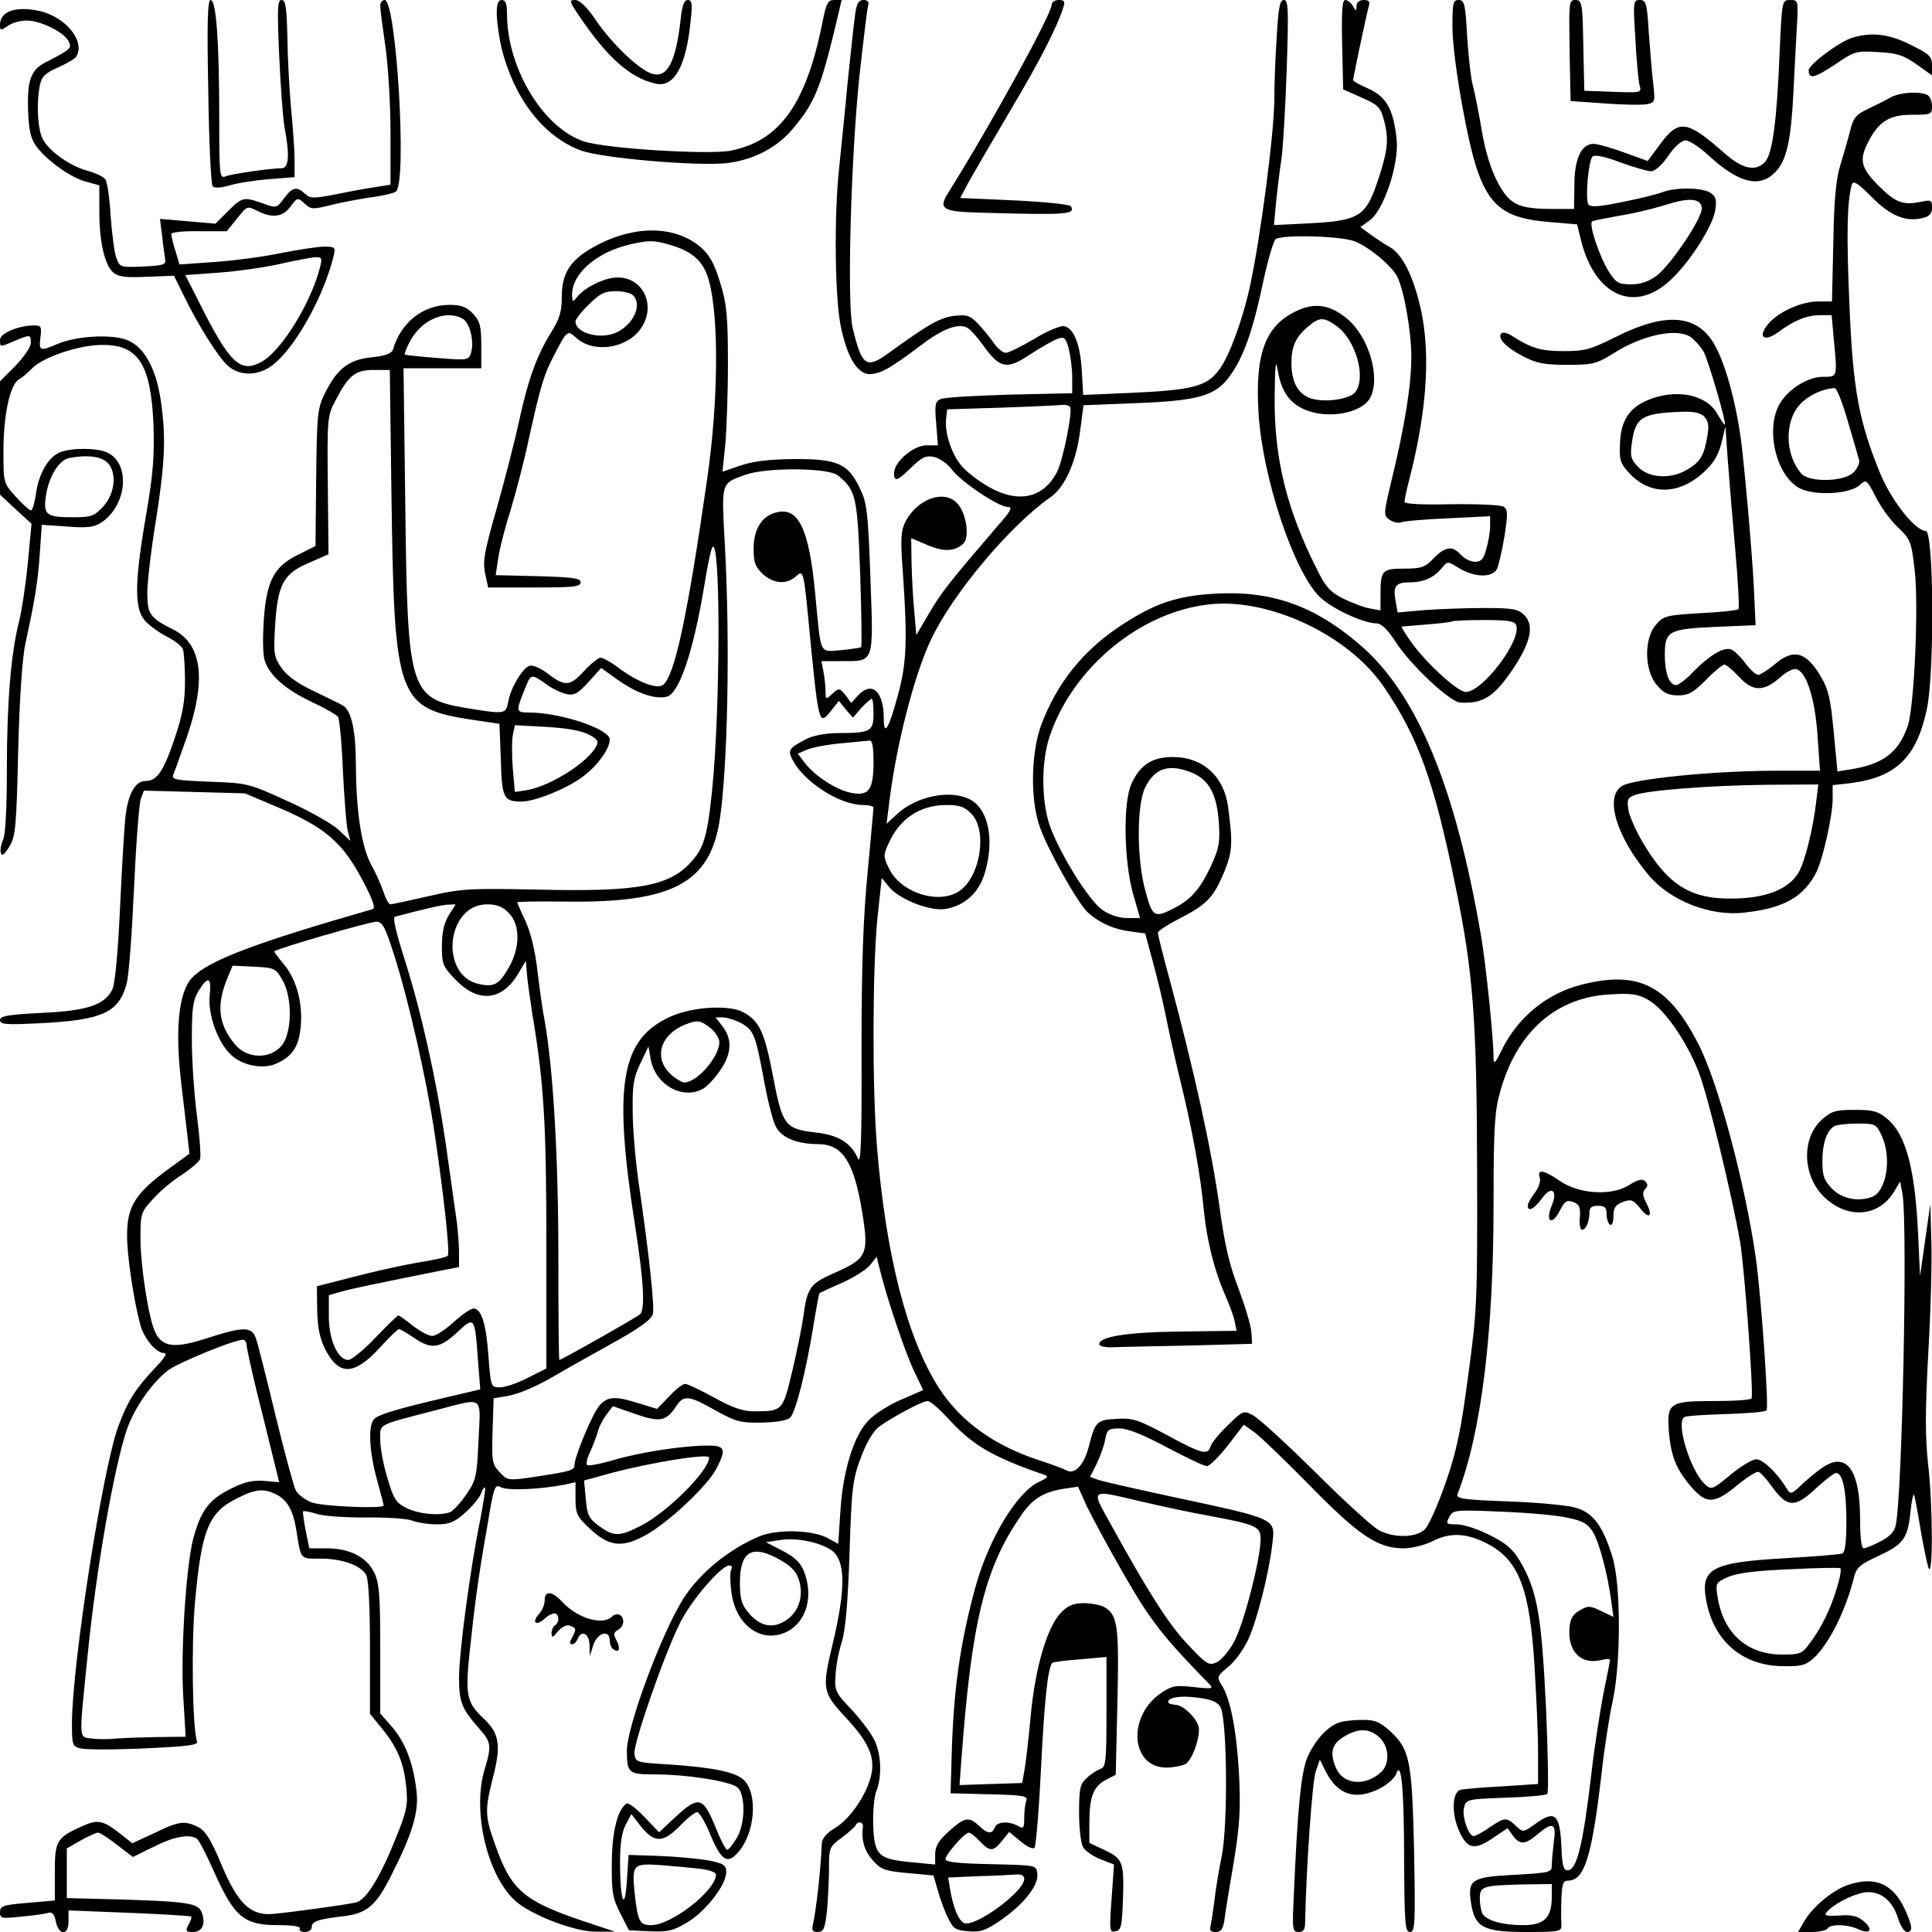<?xml version="1.0" standalone="no"?>
<!DOCTYPE svg PUBLIC "-//W3C//DTD SVG 20010904//EN"
 "http://www.w3.org/TR/2001/REC-SVG-20010904/DTD/svg10.dtd">
<svg version="1.0" xmlns="http://www.w3.org/2000/svg"
 width="564pt" height="564pt" viewBox="0 0 564 564"
 preserveAspectRatio="xMidYMid meet">
<g transform="translate(0,564) scale(0.1,-0.1)"
fill="#000000" stroke="none">
<path d="M608 5373 c2 -148 8 -272 13 -277 5 -6 25 -4 50 3 23 7 75 15 116 18
l73 6 0 51 c0 28 -5 94 -10 146 -5 52 -10 146 -11 208 -2 90 -5 112 -17 112
-12 0 -13 -24 -7 -162 4 -90 11 -185 16 -212 15 -79 12 -116 -8 -117 -40 -1
-149 -17 -165 -24 -17 -7 -18 5 -18 171 0 225 -9 344 -25 344 -9 0 -11 -63 -7
-267z"/>
<path d="M1110 5623 c0 -10 7 -63 15 -118 8 -55 15 -168 15 -252 l0 -152 -37
-6 c-21 -3 -73 -12 -116 -21 -72 -14 -81 -14 -96 0 -25 23 -37 20 -62 -13 -21
-29 -22 -29 -61 -15 -56 20 -61 19 -102 -22 l-37 -37 -81 7 -81 7 6 -48 c3
-26 7 -57 9 -68 3 -18 -3 -20 -65 -23 -65 -3 -67 -2 -77 24 -6 15 -13 70 -17
123 -3 53 -10 102 -16 108 -5 7 -28 18 -50 24 -57 15 -124 65 -136 102 -12 34
-14 99 -5 147 6 27 15 36 53 53 25 11 49 25 53 31 29 44 -30 117 -107 134 -69
15 -115 -1 -115 -40 0 -18 2 -18 22 -4 12 9 37 16 56 16 40 0 108 -33 122 -60
11 -20 7 -24 -65 -61 -45 -22 -56 -53 -53 -141 2 -59 8 -83 24 -105 31 -42
100 -91 144 -103 l40 -11 0 -75 c0 -89 15 -156 40 -179 15 -13 35 -16 98 -13
l80 3 27 -55 c44 -91 106 -189 133 -210 38 -31 94 -26 135 10 66 57 144 201
171 313 6 25 4 27 -28 27 -18 0 -76 -9 -127 -19 -52 -11 -139 -22 -195 -26
l-100 -7 -12 40 c-7 21 -12 44 -12 49 0 5 36 9 81 8 l81 0 30 37 c29 37 30 37
58 23 44 -23 76 -19 98 12 20 27 21 27 41 9 19 -18 24 -18 83 -3 35 8 88 18
118 22 30 4 60 11 66 16 33 27 1 559 -33 559 -7 0 -13 -8 -13 -17z m-175 -760
c-25 -104 -113 -247 -171 -279 -63 -35 -94 -5 -187 182 l-36 71 97 7 c53 4
133 15 177 25 44 10 91 19 104 20 20 1 22 -2 16 -26z"/>
<path d="M1450 5598 c1 -24 7 -68 14 -98 37 -148 122 -258 231 -299 60 -23
346 -47 429 -37 78 10 146 46 192 102 62 74 79 115 124 302 l17 72 -22 0 c-18
0 -23 -9 -34 -65 -48 -240 -125 -347 -269 -375 -65 -12 -363 6 -427 27 -119
39 -225 214 -225 373 0 29 -4 40 -15 40 -11 0 -15 -11 -15 -42z"/>
<path d="M1691 5593 c82 -121 148 -180 222 -197 54 -13 90 49 103 182 6 51 4
62 -8 62 -11 0 -17 -16 -21 -57 -14 -122 -38 -170 -81 -159 -37 9 -119 87
-168 159 -25 37 -46 57 -59 57 -18 0 -17 -4 12 -47z"/>
<path d="M2497 5603 c-3 -21 -13 -110 -22 -198 -8 -88 -20 -201 -25 -252 -16
-144 -13 -393 6 -473 20 -91 51 -136 88 -132 32 4 55 17 143 83 64 49 111 67
137 52 8 -4 29 -27 46 -51 49 -68 69 -72 135 -28 31 20 67 41 80 46 22 8 25 6
35 -28 5 -20 10 -58 10 -83 l0 -47 -182 -4 c-101 -3 -191 -8 -202 -13 -16 -7
-18 -16 -13 -72 l5 -63 -33 0 c-38 0 -95 -48 -95 -81 0 -27 9 -24 51 17 31 30
42 35 66 30 17 -4 40 -21 52 -37 27 -36 136 -109 163 -109 15 0 9 -12 -31 -57
-139 -162 -162 -191 -198 -252 l-38 -65 -6 69 c-4 39 -7 102 -8 142 l-1 72 47
-20 c49 -21 81 -19 106 5 18 19 8 88 -18 116 -38 42 -116 15 -152 -53 -13 -27
-15 -49 -7 -152 13 -194 11 -262 -15 -355 -26 -97 -41 -122 -41 -68 0 80 -35
112 -76 67 l-19 -21 -17 23 c-18 21 -19 21 -38 4 -19 -18 -20 -17 -20 7 0 14
-3 40 -6 57 l-6 31 59 0 c96 0 93 -9 84 241 -7 196 -10 221 -31 264 -35 72
-64 85 -190 85 -75 -1 -120 -6 -158 -19 l-53 -18 8 76 c4 42 8 150 8 241 0
142 -4 175 -23 236 -16 53 -31 80 -55 101 -72 63 -187 67 -299 10 -80 -41
-108 -80 -108 -153 0 -43 -6 -64 -31 -104 -43 -70 -67 -136 -95 -265 -13 -60
-43 -175 -65 -253 -35 -122 -40 -150 -33 -185 l9 -42 135 0 c113 0 135 2 135
15 0 12 -22 15 -124 18 l-124 3 7 46 c3 25 19 89 36 142 16 53 41 148 54 211
34 153 44 187 72 240 40 77 40 77 66 54 50 -46 147 -32 188 26 47 66 9 150
-67 150 -38 0 -97 -29 -120 -59 -11 -14 -12 -13 -13 7 -1 63 71 126 171 149
54 12 67 12 116 -2 67 -20 98 -49 113 -106 29 -108 27 -350 -5 -573 -58 -405
-95 -577 -129 -605 -17 -15 -78 9 -135 53 -19 14 -41 26 -48 26 -6 0 -29 -18
-49 -40 -42 -45 -55 -45 -111 -2 -18 13 -40 22 -48 18 -20 -7 -54 -64 -61
-103 -7 -37 -9 -38 -104 -23 -187 30 -190 38 -197 605 l-5 390 113 0 114 0 0
67 c0 57 -4 70 -24 92 -19 20 -34 26 -69 26 -77 0 -142 -51 -165 -131 -4 -11
-22 -18 -62 -22 -67 -7 -101 -33 -137 -106 -21 -43 -23 -60 -25 -246 l-2 -199
-52 -26 c-69 -34 -91 -76 -99 -190 -3 -47 -3 -99 2 -115 11 -44 62 -89 140
-125 38 -18 71 -37 75 -43 4 -7 11 -77 14 -157 4 -80 10 -158 14 -175 l8 -30
-34 32 c-19 18 -86 56 -149 84 -113 52 -117 53 -228 57 -100 4 -112 6 -106 21
4 9 22 60 41 114 56 165 42 267 -41 309 -68 34 -76 45 -76 107 0 31 11 126 25
211 27 171 30 246 14 353 -14 92 -48 154 -97 174 -44 18 -147 13 -204 -11 -51
-22 -55 -21 -50 19 4 31 2 35 -18 35 -46 0 -100 -23 -100 -42 0 -22 -1 -22 43
-3 46 19 47 19 47 -6 0 -12 -20 -41 -45 -67 l-45 -45 0 -165 0 -166 46 -43 46
-42 -11 -116 c-6 -63 -18 -141 -26 -172 -23 -91 -35 -233 -35 -431 0 -110 -4
-191 -11 -203 -5 -11 -9 -28 -7 -37 3 -13 9 -9 25 16 18 30 21 54 26 280 4
154 12 272 21 312 28 131 36 177 42 262 l6 86 73 -5 c60 -5 79 -2 100 11 76
50 87 173 18 205 -30 14 -103 14 -137 1 -34 -13 -63 -62 -71 -121 -4 -27 -10
-49 -15 -49 -4 0 -24 18 -44 40 -36 40 -36 40 -36 133 0 106 19 195 46 210 10
6 27 20 38 32 30 31 130 66 198 68 111 3 148 -53 156 -232 3 -95 -1 -144 -22
-267 -34 -197 -34 -272 -2 -307 13 -14 41 -34 64 -46 22 -11 42 -27 46 -36 3
-9 6 -51 6 -94 0 -59 -7 -98 -30 -166 -33 -98 -52 -125 -86 -125 -31 0 -53
-43 -59 -117 -3 -32 -10 -149 -15 -261 -6 -125 -14 -213 -22 -230 -22 -46 -74
-63 -208 -69 -98 -5 -120 -9 -120 -21 0 -13 17 -14 118 -9 180 9 228 31 251
113 7 22 16 147 22 278 6 132 15 250 20 264 l9 24 148 -4 147 -4 104 -44 c132
-57 182 -101 239 -209 30 -57 39 -82 30 -85 -345 -99 -480 -150 -528 -201 -39
-42 -50 -153 -30 -315 5 -41 12 -103 16 -136 l7 -62 -59 -43 c-99 -72 -123
-111 -123 -194 -1 -58 20 -195 39 -264 11 -39 46 -81 69 -81 10 0 1 -15 -25
-42 -57 -60 -81 -97 -108 -170 -46 -121 -136 -699 -136 -869 0 -63 1 -67 25
-73 14 -4 98 -4 186 0 133 6 159 10 154 21 -13 36 -17 278 -6 404 19 211 39
263 121 304 57 29 80 31 119 11 30 -16 47 -46 56 -103 14 -88 10 -83 71 -83
63 0 118 -20 133 -48 7 -13 11 -94 11 -213 l0 -192 35 -43 c45 -55 64 -100 71
-172 5 -50 2 -68 -31 -149 -46 -115 -87 -181 -117 -187 -32 -7 -184 -28 -239
-33 -67 -7 -105 29 -154 147 -29 69 -45 95 -66 106 -40 20 -56 18 -128 -17
l-65 -30 -25 20 c-60 48 -73 51 -121 30 -75 -34 -80 -42 -80 -135 l0 -82 -80
-7 c-71 -6 -80 -9 -80 -27 0 -19 4 -19 63 -13 34 3 69 8 78 11 12 3 18 -4 22
-26 9 -41 37 -41 37 1 l0 32 177 -7 c98 -4 179 -9 181 -11 2 -2 -1 -13 -8 -24
-9 -19 -8 -21 13 -21 28 0 38 24 26 57 -10 27 -41 32 -239 38 l-155 4 0 73 0
72 40 23 c22 12 45 23 51 23 6 0 31 -16 56 -36 l46 -35 61 30 c59 30 105 38
126 23 6 -4 27 -45 48 -92 61 -137 88 -160 190 -160 43 0 66 -4 62 -10 -3 -5
3 -10 14 -10 12 0 21 6 21 14 0 17 16 23 92 32 69 8 96 31 140 119 61 120 81
185 74 245 -9 81 -32 142 -71 188 l-35 40 0 189 c0 159 -3 193 -18 223 -22 45
-72 70 -138 70 l-51 0 -11 53 c-5 28 -9 54 -7 55 2 2 19 -1 38 -7 19 -7 84
-11 143 -11 60 1 122 -3 137 -9 16 -6 48 -11 73 -11 36 0 51 6 84 36 21 19 42
45 45 56 4 11 9 18 11 15 2 -2 -5 -46 -15 -98 -28 -136 -61 -383 -61 -457 0
-70 8 -90 56 -145 38 -42 40 -52 19 -121 -37 -121 6 -308 88 -384 44 -41 175
-92 237 -91 l55 0 -87 29 c-179 60 -216 91 -263 226 -30 84 -30 100 -5 199 23
90 17 125 -26 166 -51 47 -56 69 -44 187 15 142 25 222 52 374 20 121 22 126
41 116 20 -10 114 -6 185 8 l32 7 0 -48 c0 -43 4 -52 40 -86 56 -53 94 -59
162 -22 66 35 183 145 209 195 30 58 26 68 -25 68 -71 0 -195 -19 -274 -42
-40 -12 -75 -18 -78 -15 -4 4 0 21 9 39 8 18 18 44 22 58 3 14 15 36 25 50
l19 25 66 -23 c72 -25 90 -21 119 23 22 33 36 32 114 -12 59 -33 73 -37 135
-36 45 1 74 6 84 15 16 16 47 139 68 271 8 49 16 91 17 92 2 1 31 15 66 30 35
16 72 39 82 52 l19 24 11 -43 c20 -81 73 -238 99 -292 l26 -54 -62 -27 c-34
-14 -77 -41 -95 -59 -45 -43 -78 -150 -85 -272 l-6 -91 -35 19 c-45 22 -145
24 -195 3 -89 -37 -174 -107 -221 -180 -64 -100 -166 -375 -166 -446 0 -65 5
-69 81 -69 95 0 221 -20 242 -38 24 -22 23 -107 -3 -149 -11 -18 -23 -33 -27
-33 -5 0 -21 32 -36 70 -35 85 -48 88 -116 25 l-47 -44 -43 45 c-23 24 -46 42
-52 39 -26 -17 -43 -83 -43 -176 -1 -83 3 -102 25 -145 l25 -49 61 -3 c52 -2
68 1 109 26 53 31 114 109 114 147 0 20 -7 25 -52 34 -29 5 -93 11 -143 13
l-90 3 -5 -75 c-6 -95 -20 -60 -20 53 0 53 5 88 16 109 l17 32 29 -37 c39 -48
64 -47 113 3 21 22 44 40 50 40 6 0 23 -28 37 -62 33 -80 51 -92 83 -55 49 55
58 169 17 210 -24 24 -88 37 -217 46 -98 6 -100 6 -103 32 -3 29 83 279 132
379 31 65 121 170 145 170 7 0 9 -5 6 -11 -4 -6 -4 -35 0 -66 12 -98 88 -152
161 -117 59 29 80 106 50 179 -10 24 -28 41 -62 58 l-48 25 40 6 c46 8 113 -5
149 -28 44 -29 45 -111 5 -278 -31 -129 -29 -139 39 -212 71 -76 89 -121 71
-180 -17 -56 -63 -120 -105 -144 -23 -14 -35 -29 -36 -44 -3 -76 -17 -199 -26
-236 -4 -17 -1 -22 14 -22 17 0 21 9 27 61 3 34 6 90 6 124 0 61 1 64 38 91
20 15 39 32 40 36 6 13 23 9 21 -4 -5 -40 4 -71 29 -99 24 -27 35 -31 102 -37
l75 -7 13 -45 c7 -25 20 -61 30 -80 15 -31 22 -35 60 -38 36 -3 51 3 100 37
65 47 105 99 100 133 -3 23 -5 23 -135 26 -97 2 -133 6 -133 15 1 14 56 77 68
77 5 0 19 -11 32 -25 30 -31 39 -31 65 1 l21 26 33 -27 c18 -16 36 -24 41 -19
4 5 13 110 19 234 10 199 20 292 33 306 3 2 39 7 81 10 l77 7 0 -161 c0 -147
-2 -161 -18 -166 -10 -4 -28 -15 -40 -27 -19 -17 -22 -30 -22 -100 0 -44 5
-89 11 -100 5 -11 28 -27 50 -36 l41 -16 -7 -99 c-7 -94 -6 -100 11 -96 17 3
19 15 22 88 4 114 0 124 -53 149 l-45 21 0 59 c0 76 12 106 48 125 l29 15 5
213 c5 225 1 255 -41 278 -11 5 -37 10 -58 10 -30 0 -46 -7 -67 -29 -39 -41
-74 -159 -87 -298 -6 -65 -14 -136 -18 -158 l-7 -40 -91 -3 -92 -3 5 68 c30
409 68 564 174 718 34 50 65 69 126 79 l41 6 26 -58 c15 -31 64 -122 110 -202
78 -135 115 -181 245 -314 16 -16 13 -17 -43 -11 -53 6 -64 4 -95 -17 -100
-67 -90 -218 15 -218 20 0 45 5 55 10 18 10 40 65 40 102 0 25 -42 69 -67 71
-13 1 -23 4 -23 8 0 14 36 20 87 13 40 -5 57 -12 66 -28 19 -35 22 -337 4
-432 -9 -43 -19 -104 -22 -134 -4 -30 -9 -63 -11 -72 -4 -13 0 -18 15 -18 15
0 21 8 25 33 2 17 14 93 27 167 18 111 21 157 16 260 -7 127 -25 223 -52 263
-13 21 -12 24 19 50 19 14 45 50 59 79 26 55 62 198 71 280 9 76 18 72 -294
139 -107 23 -205 45 -217 50 l-21 8 19 37 c10 21 22 53 25 71 6 30 9 33 42 33
24 0 69 -18 138 -55 57 -30 109 -55 117 -55 8 0 35 27 61 60 l47 61 32 -23
c18 -13 90 -83 162 -156 141 -144 197 -182 272 -182 24 0 61 9 83 20 52 27
100 25 159 -5 95 -48 127 -131 141 -365 5 -85 10 -196 10 -247 l0 -91 -107 -7
c-60 -3 -113 -8 -120 -10 -24 -8 -26 -70 -4 -119 24 -55 46 -59 103 -19 l39
26 15 -21 c20 -28 36 -28 72 3 45 38 56 33 48 -21 -3 -26 -6 -57 -6 -69 0 -21
-5 -22 -106 -28 -128 -6 -140 -14 -130 -81 11 -73 36 -86 162 -86 100 0 103 1
102 23 -1 12 -1 46 0 75 2 43 5 52 20 52 47 0 69 69 97 310 8 74 23 171 33
215 24 113 24 338 -1 420 -28 91 -57 130 -109 144 -24 7 -112 15 -196 18 -135
5 -152 8 -147 22 69 178 105 468 105 846 0 223 3 270 19 327 48 175 163 277
321 285 60 4 82 1 110 -15 47 -25 113 -120 149 -212 27 -70 96 -354 121 -497
12 -71 40 -444 33 -455 -2 -5 -50 -8 -107 -8 -133 0 -141 -5 -134 -91 6 -71
22 -111 69 -164 41 -46 65 -45 130 9 29 24 58 42 63 39 6 -2 25 -23 41 -46 43
-58 65 -59 125 -3 27 25 54 46 60 46 19 0 30 -50 30 -141 0 -63 -4 -91 -12
-94 -7 -3 -83 -9 -169 -14 -212 -12 -246 -30 -228 -124 22 -119 107 -191 226
-191 52 -1 65 3 88 24 44 41 91 135 115 227 9 38 16 44 74 71 73 34 85 51 93
128 3 30 8 53 10 51 2 -2 10 -44 18 -93 8 -49 19 -102 24 -119 14 -45 14 182
-1 306 -8 78 -8 151 1 318 7 119 11 266 9 326 l-3 110 -15 -105 -15 -105 -6
130 c-9 184 -36 284 -89 328 -27 23 -41 27 -96 27 -56 0 -68 -4 -95 -28 -59
-52 -58 -159 1 -221 68 -71 163 -66 209 10 l18 30 7 -38 c15 -95 -1 -881 -20
-966 -4 -19 -19 -34 -45 -47 -21 -11 -43 -20 -49 -20 -6 0 -10 33 -10 85 0
134 -34 191 -96 159 -16 -8 -46 -32 -68 -52 -36 -35 -39 -36 -50 -18 -26 44
-69 86 -89 86 -11 0 -45 -20 -75 -45 -53 -44 -56 -45 -75 -28 -42 39 -86 180
-60 196 5 4 60 7 122 9 62 2 115 6 118 11 7 11 -16 337 -32 449 -32 220 -111
513 -168 622 -88 171 -175 214 -342 171 -100 -26 -183 -94 -230 -188 -19 -40
-25 -46 -25 -26 0 58 -22 271 -36 354 -75 440 -189 714 -358 856 -130 111
-255 155 -416 146 -114 -6 -181 -28 -285 -98 -105 -71 -179 -163 -225 -284
-30 -80 -33 -215 -6 -295 22 -66 110 -223 140 -252 33 -31 77 -51 125 -57 l44
-6 23 -85 c13 -47 30 -119 38 -160 8 -41 28 -129 44 -195 31 -126 57 -265 67
-375 9 -84 30 -168 59 -235 13 -29 27 -66 30 -81 l6 -29 -162 -2 c-159 -2
-241 -15 -239 -38 1 -5 18 -9 39 -8 20 1 120 3 222 5 l185 5 -2 34 c-1 19 -18
75 -37 126 -27 69 -41 129 -56 240 -24 171 -73 393 -146 665 -19 69 -34 130
-34 135 0 5 29 24 64 42 79 40 99 62 130 136 24 60 25 84 11 190 -12 89 -74
145 -161 145 -61 0 -96 -23 -121 -78 -25 -54 -22 -224 4 -319 l21 -73 -38 0
c-22 0 -51 9 -71 23 -37 25 -116 149 -151 237 -28 72 -30 192 -4 270 68 202
266 365 469 386 174 18 404 -91 506 -240 101 -148 147 -274 210 -584 52 -251
62 -390 63 -832 1 -376 0 -405 -26 -595 -21 -161 -34 -222 -66 -314 -22 -63
-49 -124 -60 -135 -25 -25 -90 -27 -135 -3 -16 8 -100 84 -185 169 -85 84
-167 159 -183 167 -27 14 -29 13 -72 -29 -25 -24 -48 -52 -51 -62 -8 -27 -25
-23 -128 33 -84 45 -100 50 -147 47 -57 -3 -62 -9 -79 -75 -14 -58 -41 -88
-66 -76 -10 6 -44 18 -74 28 -135 43 -235 114 -299 213 -93 145 -155 387 -181
705 -14 170 -13 520 1 663 l13 121 23 -28 c31 -36 122 -71 165 -62 56 10 96
48 113 105 29 98 10 188 -45 215 -58 29 -157 8 -213 -45 l-29 -27 7 55 c19
164 71 371 121 479 61 133 232 337 350 419 42 29 75 101 87 193 l10 76 151 6
c184 7 234 21 276 79 40 55 67 131 97 273 14 66 31 123 37 127 21 14 195 9
232 -7 43 -18 104 -69 122 -101 20 -37 42 -160 42 -237 0 -82 -20 -204 -57
-356 -24 -101 -25 -105 -7 -118 10 -7 25 -11 34 -8 8 4 70 9 138 12 l122 6 0
-29 c0 -16 -5 -46 -11 -66 -8 -30 -15 -38 -33 -38 -13 0 -31 9 -41 20 -25 28
-46 25 -80 -10 -25 -26 -35 -30 -86 -30 -65 0 -69 -5 -69 -77 l0 -45 -32 6
c-18 3 -53 17 -78 29 -37 19 -51 34 -77 88 -87 172 -124 323 -122 501 1 95 3
112 9 77 10 -59 32 -93 75 -113 66 -31 170 -14 195 33 31 59 -4 178 -68 231
-48 40 -93 47 -143 24 -95 -42 -126 -125 -115 -301 12 -189 102 -458 177 -534
35 -35 129 -79 169 -79 12 0 32 -19 53 -52 42 -67 160 -178 190 -179 67 -4
100 18 155 100 51 77 61 126 32 155 -18 18 -32 21 -118 21 -53 0 -132 -3 -174
-6 l-78 -7 -6 34 c-8 43 0 54 42 54 40 0 71 14 94 43 16 19 16 19 50 -2 45
-27 96 -28 110 -2 5 11 15 54 22 96 10 65 10 78 -3 86 -8 5 -76 8 -152 7 -90
-2 -137 1 -137 7 0 6 6 35 14 65 55 214 64 389 27 525 -22 83 -52 137 -86 155
-11 6 -34 21 -52 34 l-32 23 29 21 c40 30 85 165 77 236 -9 86 -30 124 -82
147 -25 11 -45 22 -45 25 0 7 40 196 46 217 4 12 0 17 -15 17 -13 0 -21 -7
-21 -17 -1 -17 -1 -17 -11 0 -5 9 -15 17 -22 17 -9 0 -11 -34 -9 -130 l3 -131
54 -24 c46 -20 55 -28 64 -62 16 -57 13 -90 -15 -175 -38 -114 -54 -123 -222
-131 l-83 -4 6 66 c4 36 10 91 15 121 5 30 12 148 16 263 6 179 5 207 -8 207
-12 0 -16 -22 -21 -107 -4 -58 -7 -140 -7 -182 0 -96 -40 -403 -71 -546 -20
-94 -60 -204 -89 -243 -36 -50 -78 -61 -261 -69 l-137 -6 -4 69 c-4 79 -24
128 -53 132 -11 1 -50 -15 -87 -38 -37 -22 -74 -40 -82 -40 -8 0 -23 12 -33
26 -10 15 -31 40 -46 57 -25 26 -33 29 -71 25 -41 -5 -74 -23 -191 -108 -66
-48 -79 -40 -106 73 -17 71 -5 498 20 737 12 107 23 201 26 208 2 7 -4 12 -14
12 -14 0 -20 -10 -24 -37z m-649 -825 c27 -27 3 -82 -45 -107 -47 -24 -123 -5
-123 31 0 6 17 28 39 49 32 32 46 39 78 39 21 0 44 -5 51 -12z m-498 -68 c22
-12 35 -67 25 -100 -7 -22 -10 -22 -99 -15 -50 4 -92 8 -94 10 -2 2 4 18 14
37 33 64 104 95 154 68z m2552 -22 c55 -39 87 -149 55 -192 -17 -23 -97 -33
-136 -17 -34 15 -51 48 -51 102 0 48 13 76 49 106 33 28 46 28 83 1z m-2759
-510 c8 -577 18 -606 234 -639 l81 -12 4 -104 c3 -112 8 -123 60 -123 39 0
129 36 177 71 43 31 81 82 81 110 0 31 -144 79 -237 79 -38 0 -38 3 -7 78 14
35 16 35 64 1 14 -10 37 -21 53 -25 23 -5 33 0 65 35 l37 41 49 -35 c55 -39
108 -57 142 -49 37 9 78 132 110 324 9 58 20 109 24 113 24 27 23 -471 -1
-708 -13 -128 -23 -167 -56 -205 -64 -77 -157 -94 -452 -87 -202 4 -223 3
-319 -19 -57 -13 -108 -24 -112 -24 -5 0 -14 16 -20 35 -7 20 -22 55 -35 78
-29 52 -45 154 -46 289 0 106 -13 165 -39 179 -8 5 -46 23 -85 42 -47 22 -78
45 -94 68 -21 31 -23 42 -18 119 7 123 24 155 97 186 l59 26 -2 202 c-2 194
-1 203 22 246 39 75 58 90 112 90 l47 0 5 -382z m1981 274 c8 -13 -21 -156
-38 -189 -40 -78 -114 -94 -202 -43 -28 16 -63 43 -77 60 -29 34 -50 97 -45
138 l3 27 160 5 c88 3 168 7 177 8 9 1 19 -2 22 -6z m-2816 -158 c34 -24 31
-92 -7 -133 -26 -28 -35 -31 -88 -31 -78 0 -87 7 -79 62 8 56 38 105 68 111
49 9 84 6 106 -9z m2138 -42 c53 -43 57 -61 65 -286 4 -116 5 -213 3 -215 -2
-2 -29 -6 -59 -9 -64 -5 -58 -18 -75 163 -18 192 -49 256 -114 239 -42 -10
-66 -49 -66 -106 0 -40 5 -53 26 -73 31 -29 70 -32 96 -9 23 22 24 18 38 -126
30 -310 30 -310 66 -265 l23 29 20 -25 21 -24 24 28 c14 15 28 27 31 27 3 0 5
-20 5 -44 0 -51 -9 -56 -103 -56 -33 0 -72 -7 -90 -16 -55 -28 -58 -33 -43
-63 34 -64 136 -130 204 -131 17 0 32 -3 32 -8 0 -4 -8 -88 -17 -187 -13 -133
-18 -269 -18 -522 1 -269 -2 -336 -11 -314 -19 44 -57 68 -123 75 -89 10 -97
21 -124 162 -25 133 -41 165 -89 190 -41 21 -146 15 -209 -13 -148 -66 -170
-199 -104 -618 24 -155 29 -239 13 -252 -13 -11 -229 -133 -235 -133 -2 0 -3
136 -3 303 0 289 -15 545 -40 687 -6 30 -15 95 -21 145 -6 56 -19 110 -34 144
-14 29 -25 55 -25 57 0 2 64 3 143 2 307 -4 417 53 447 232 24 149 32 519 16
810 -10 185 -12 178 60 204 59 22 243 21 270 -2z m1980 -437 c17 -43 -98 -195
-147 -195 -24 0 -119 87 -161 148 -16 23 -28 42 -26 43 2 0 35 3 73 6 39 3 72
7 74 9 2 2 44 4 93 4 70 0 90 -3 94 -15z m-2708 -319 c26 -13 30 -20 23 -34
-26 -49 -136 -118 -205 -129 l-33 -5 -6 68 c-3 38 -3 82 0 98 l6 29 91 -5 c58
-3 103 -11 124 -22z m832 -79 c0 -82 -13 -101 -63 -92 -44 8 -106 48 -137 87
l-21 28 28 12 c15 6 60 15 98 18 39 4 76 7 83 8 8 2 12 -16 12 -61z m928 -32
c51 -21 74 -62 80 -145 4 -58 1 -76 -22 -126 -32 -69 -58 -99 -108 -125 -58
-30 -64 -26 -84 49 -26 92 -26 253 -1 303 28 57 69 70 135 44z m-643 -120 c47
-46 29 -177 -30 -223 -58 -45 -173 -11 -209 61 -18 37 -18 40 -1 77 32 71 92
110 168 110 38 0 53 -5 72 -25z m-1525 -297 c-14 -23 -20 -51 -20 -90 0 -52 3
-60 38 -96 67 -71 137 -65 185 16 l22 37 3 -35 c1 -19 9 -73 16 -120 34 -202
41 -320 41 -675 l0 -360 -54 -27 c-30 -16 -67 -28 -81 -28 -27 0 -27 1 -34 90
-7 98 -21 140 -44 140 -8 0 -34 -18 -58 -40 -24 -22 -52 -40 -62 -40 -11 0
-36 14 -57 30 -21 17 -40 30 -42 30 -2 0 -33 -29 -67 -65 -34 -36 -70 -65 -79
-65 -31 0 -57 59 -57 127 l0 62 38 11 c33 9 106 24 290 61 l52 10 0 45 c0 25
-4 75 -10 112 -5 37 -19 132 -30 212 -27 182 -71 380 -120 533 -25 79 -34 119
-27 121 95 25 136 34 154 35 l23 1 -20 -32z m175 7 c34 -33 34 -102 0 -160
-28 -49 -43 -57 -85 -48 -118 23 -98 233 22 233 28 0 46 -7 63 -25z m-335
-121 c43 -134 95 -364 119 -524 28 -190 45 -349 38 -356 -3 -4 -43 -13 -89
-20 -46 -8 -131 -27 -188 -42 l-105 -27 1 -70 c1 -51 8 -83 23 -113 40 -79 85
-78 160 4 27 30 52 54 56 54 3 0 23 -11 43 -25 51 -35 75 -32 126 15 51 48 52
47 61 -76 l7 -90 -98 -23 c-141 -33 -195 -49 -210 -62 -20 -16 -17 -92 6 -177
11 -39 20 -74 20 -77 0 -10 -176 -3 -210 9 -19 7 -40 23 -47 36 -6 13 -33 112
-59 219 -26 108 -51 208 -57 224 -12 35 -36 35 -144 0 -93 -30 -129 -26 -150
18 -19 39 -43 194 -43 275 0 71 2 76 36 113 19 22 57 54 84 71 26 17 51 38 54
46 3 8 -1 65 -9 126 -8 61 -15 162 -15 222 0 93 3 116 20 144 28 45 38 40 32
-16 -5 -55 24 -136 63 -172 32 -30 91 -42 129 -26 49 21 69 50 74 111 6 71
-14 139 -51 182 -16 19 -28 35 -26 36 11 9 277 86 296 86 19 1 26 -11 53 -95z
m-326 -74 c31 -52 29 -160 -4 -195 -35 -38 -99 -35 -133 5 -50 59 -56 115 -23
195 l15 36 63 -3 c59 -3 63 -5 82 -38z m1336 -125 c40 -21 45 -33 69 -162 11
-62 27 -126 36 -142 16 -32 61 -51 125 -51 70 -1 103 -52 127 -199 20 -123 14
-135 -81 -177 -71 -31 -80 -43 -91 -129 -4 -27 -18 -98 -32 -157 -28 -117 -28
-118 -112 -118 -32 0 -62 10 -116 40 -40 22 -78 40 -85 40 -7 0 -28 -16 -47
-37 l-35 -36 -52 16 c-70 22 -91 21 -115 -5 -20 -21 -74 -150 -74 -175 0 -15
-11 -18 -107 -33 -88 -13 -88 -13 -113 14 -20 21 -22 32 -19 119 l3 95 42 7
c36 7 87 29 147 65 8 5 72 41 142 80 93 51 129 77 134 94 5 22 -10 167 -42
386 -9 63 -17 156 -17 205 -1 76 2 98 22 140 l24 50 7 -39 c14 -73 92 -117
151 -85 11 5 33 28 49 51 36 49 39 94 9 132 l-20 26 21 0 c11 0 34 -7 50 -15z
m-86 -16 c14 -11 26 -30 26 -41 0 -43 -65 -118 -102 -118 -7 0 -26 11 -41 25
-50 47 -29 115 43 144 36 14 44 13 74 -10z m3419 -314 c30 -64 15 -162 -28
-179 -40 -15 -87 -6 -116 23 -24 25 -29 37 -29 81 0 51 12 88 34 102 6 4 36 8
67 8 54 0 56 -1 72 -35z m-4773 -612 c0 -10 21 -104 48 -209 l47 -191 -45 4
c-34 2 -58 -3 -100 -25 -61 -31 -84 -63 -106 -144 -21 -82 -37 -329 -29 -461
l7 -117 -89 -1 c-48 -1 -104 -3 -123 -5 -19 -2 -49 -1 -65 1 -35 6 -35 -10 -9
245 25 251 77 546 114 656 22 64 74 138 121 174 30 22 185 86 217 89 6 1 12
-7 12 -16z m677 -277 c-5 -107 -7 -117 -36 -159 -16 -24 -38 -47 -46 -51 -31
-12 -94 -6 -129 12 -30 15 -37 26 -55 87 -12 39 -21 89 -21 112 0 48 -12 41
165 87 140 36 128 45 122 -88z m1370 64 c70 -77 127 -112 278 -164 18 -6 16
-9 -14 -23 -64 -32 -145 -166 -184 -308 -45 -165 -64 -302 -69 -495 l-3 -105
113 -3 c98 -2 113 -5 108 -18 -3 -9 -6 -31 -6 -50 0 -31 -2 -34 -19 -24 -28
15 -61 12 -67 -5 -8 -20 -21 -19 -46 5 -30 28 -42 25 -88 -16 -30 -27 -40 -44
-40 -67 l0 -30 -72 7 c-95 9 -106 20 -109 111 -1 39 3 83 10 98 15 39 14 101
-4 142 -8 20 -38 60 -66 91 -50 52 -53 58 -50 102 1 26 9 70 18 97 11 35 18
113 23 260 6 192 9 216 33 280 16 43 36 77 53 90 37 27 126 75 142 75 8 0 34
-23 59 -50z m-697 -115 c0 -38 -123 -161 -201 -200 -61 -31 -77 -31 -120 0
-30 22 -35 32 -39 80 l-5 53 80 22 c121 32 285 58 285 45z m1460 -170 c138
-26 150 -31 150 -68 0 -58 -49 -247 -77 -299 -15 -28 -38 -55 -52 -61 -22 -10
-29 -6 -85 54 -54 57 -113 149 -226 354 -55 99 -58 97 82 64 68 -16 161 -36
208 -44z m1048 -6 c43 -9 57 -17 72 -41 19 -31 44 -126 54 -205 l6 -43 -36 17
c-32 16 -38 16 -62 2 -19 -10 -28 -24 -30 -48 -7 -71 32 -112 93 -97 14 4 25
4 25 0 0 -3 -9 -49 -20 -102 -10 -54 -26 -156 -34 -227 -25 -213 -43 -285 -70
-285 -12 0 -16 16 -18 71 -4 92 -19 106 -74 66 -38 -27 -38 -27 -59 -7 -27 26
-33 25 -77 -5 -20 -14 -41 -25 -46 -25 -15 0 -35 58 -28 84 6 23 9 24 121 28
63 2 118 7 122 11 4 4 2 119 -4 255 -13 267 -25 338 -76 425 -21 35 -40 52
-89 76 -33 17 -76 31 -95 31 -31 0 -33 1 -22 22 11 20 15 21 153 15 78 -3 165
-11 194 -18z m-2315 -115 c49 -25 66 -44 73 -81 8 -44 -10 -85 -46 -106 -37
-22 -72 -14 -105 25 -20 24 -25 40 -25 88 0 87 32 110 103 74z m3100 -87 c-18
-62 -46 -120 -80 -164 -22 -31 -28 -33 -81 -33 -102 0 -171 62 -188 168 -6 41
-6 42 32 59 27 11 81 18 179 22 77 4 143 5 147 3 4 -1 0 -26 -9 -55z m-3315
-823 c23 -3 42 -10 42 -16 0 -47 -130 -148 -189 -148 -34 0 -39 11 -48 91 -9
87 -6 90 79 84 40 -3 92 -8 116 -11z m942 -29 c0 -37 -142 -141 -175 -129 -16
6 -32 44 -41 96 l-6 37 88 4 c49 1 99 4 112 5 14 1 22 -4 22 -13z m1540 -53
c0 -61 -22 -82 -85 -82 -57 0 -105 13 -117 33 -4 7 -8 26 -8 44 0 37 7 39 133
42 l77 1 0 -38z"/>
<path d="M3070 5626 c0 -27 -178 -351 -299 -544 -34 -53 -23 -60 97 -63 248
-7 273 -5 258 19 -3 5 -77 13 -165 17 l-158 7 25 47 c14 25 68 118 120 206 87
146 138 246 156 303 6 18 3 22 -13 22 -12 0 -21 -6 -21 -14z"/>
<path d="M4240 5561 c0 -45 13 -147 31 -242 49 -265 87 -313 250 -327 l83 -7
12 -49 c41 -160 155 -211 259 -115 57 52 124 157 132 204 5 30 2 41 -12 51
-22 17 -103 18 -142 3 -15 -6 -68 -19 -118 -29 -68 -14 -92 -15 -98 -7 -10 15
0 128 12 140 6 6 37 0 81 -17 39 -14 80 -26 90 -26 11 0 32 18 50 45 19 28 39
45 51 45 11 0 41 -20 67 -44 88 -81 149 -96 195 -48 32 33 45 90 52 224 3 57
7 142 10 191 5 86 5 87 -19 87 -24 0 -24 0 -31 -157 -8 -198 -21 -292 -42
-315 -27 -30 -66 -22 -119 25 -109 96 -133 100 -187 27 l-37 -50 -69 25 c-38
14 -78 25 -89 25 -36 0 -56 -44 -56 -121 l-1 -69 -60 0 c-103 0 -128 12 -163
78 -20 38 -36 89 -47 155 -9 53 -21 112 -26 130 -5 17 -12 80 -16 140 -5 95
-8 107 -25 107 -16 0 -18 -9 -18 -79z m728 -527 c4 -27 -89 -166 -132 -199
-23 -17 -46 -25 -74 -25 -38 0 -44 4 -66 38 -27 43 -59 139 -48 146 4 2 39 9
78 16 39 6 98 20 130 30 74 24 108 22 112 -6z"/>
<path d="M4582 5493 l3 -148 100 -7 c55 -4 111 -5 124 -2 23 5 23 8 17 62 -4
31 -9 99 -13 150 -5 83 -8 92 -26 92 -19 0 -20 -4 -13 -112 3 -62 9 -123 12
-136 7 -23 6 -23 -77 -20 l-84 3 -3 133 c-2 124 -4 132 -23 132 -19 0 -19 -6
-17 -147z"/>
<path d="M5408 5530 c-38 -11 -128 -79 -128 -95 0 -27 17 -23 76 16 57 39 62
41 126 37 56 -3 75 -9 113 -36 l45 -32 0 29 c0 26 -7 33 -62 60 -63 32 -114
38 -170 21z"/>
<path d="M5520 5356 c-14 -8 -44 -23 -67 -34 -36 -17 -43 -27 -52 -64 -6 -24
-19 -68 -28 -98 -13 -41 -19 -100 -21 -227 l-4 -173 -41 0 c-49 0 -119 -32
-147 -68 -30 -38 -9 -51 32 -21 46 34 83 49 122 49 l33 0 6 -67 c11 -116 12
-113 -31 -113 -46 0 -105 -38 -129 -83 -39 -75 -7 -206 60 -242 43 -23 147
-18 176 9 19 17 20 17 46 -33 14 -29 43 -69 65 -90 37 -35 40 -43 49 -122 13
-100 -1 -406 -20 -459 -27 -77 -72 -111 -167 -126 l-38 -6 -11 116 c-9 95 -15
123 -37 160 -43 74 -81 84 -136 36 -19 -16 -40 -29 -47 -30 -7 0 -24 15 -38
34 -14 19 -33 37 -41 40 -22 8 -62 -16 -109 -63 -21 -23 -45 -41 -52 -41 -20
0 -33 35 -33 88 0 70 11 76 149 82 l116 5 -3 65 c-3 97 -22 319 -37 455 -15
127 -51 258 -88 312 -52 76 -141 79 -279 10 -74 -37 -91 -42 -153 -42 -67 0
-94 8 -152 45 -12 8 -26 11 -30 7 -13 -14 13 -41 63 -67 40 -21 63 -25 129
-25 77 0 85 2 144 39 81 49 176 68 215 43 14 -10 32 -30 40 -45 14 -27 68
-212 61 -212 -2 0 -12 15 -23 34 -33 56 -123 72 -204 37 -54 -23 -78 -63 -79
-131 -2 -45 2 -55 32 -86 58 -59 139 -58 209 4 31 28 45 50 55 87 l12 50 7
-100 c4 -55 14 -174 22 -264 8 -90 12 -166 9 -169 -3 -4 -54 -9 -112 -12 -99
-6 -107 -8 -129 -34 -35 -40 -34 -132 2 -175 20 -24 34 -31 63 -31 30 0 44 8
81 45 24 25 49 45 54 45 5 0 24 -16 42 -35 40 -44 72 -45 119 -4 21 19 41 29
51 25 29 -11 53 -89 60 -195 l7 -101 -139 0 c-180 -1 -408 -24 -440 -45 -50
-33 -15 -148 79 -260 63 -75 181 -121 280 -109 116 13 173 46 210 119 19 40
47 164 47 213 l0 40 53 6 c132 17 192 75 222 216 23 108 20 520 -3 520 -30 0
-98 85 -132 165 -63 153 -81 247 -91 495 -9 203 -7 304 7 351 4 13 17 5 58
-36 55 -56 100 -74 151 -61 18 5 25 13 25 30 0 22 -3 23 -32 17 -53 -11 -75
-2 -122 45 -52 51 -59 76 -35 124 31 64 63 85 130 85 57 0 59 1 59 26 0 15 -7
30 -16 33 -27 10 -78 6 -104 -8z m-126 -945 c16 -53 30 -103 33 -113 3 -9 -5
-26 -16 -37 -28 -28 -130 -30 -153 -3 -48 56 -49 154 -2 203 25 26 67 45 100
46 6 0 23 -43 38 -96z m-419 13 c12 -13 15 -26 9 -58 -9 -55 -20 -74 -57 -96
-47 -29 -111 -27 -144 6 -22 23 -25 31 -19 72 10 74 29 86 148 90 31 1 52 -3
63 -14z m328 -1116 c-9 -84 -34 -184 -53 -216 -29 -48 -95 -74 -189 -75 -125
-3 -192 39 -266 165 -19 32 -37 73 -41 92 -5 32 -3 37 18 45 38 14 216 28 385
30 l151 1 -5 -42z"/>
<path d="M4495 2202 c3 -11 -3 -29 -15 -45 -11 -14 -20 -30 -20 -36 0 -20 18
-11 41 20 27 39 48 25 29 -20 -19 -46 -1 -61 22 -18 16 31 21 35 41 28 18 -7
21 -15 19 -45 -2 -20 1 -36 6 -36 12 0 22 24 22 51 0 14 7 19 25 19 20 0 25
-5 25 -24 0 -14 5 -28 10 -31 6 -4 10 7 10 25 0 24 6 33 27 41 25 9 30 7 50
-17 27 -35 40 -26 19 14 -11 22 -12 32 -3 41 8 8 8 14 0 22 -9 9 -21 6 -48
-11 -51 -32 -146 -26 -202 13 -46 32 -67 35 -58 9z"/>
<path d="M1590 968 c0 -12 -7 -30 -17 -40 -21 -24 -9 -36 15 -15 10 10 24 17
30 17 15 0 16 -26 2 -35 -5 -3 -10 -14 -10 -23 1 -14 4 -13 19 6 12 13 25 20
35 16 19 -7 19 -9 6 -35 -8 -13 -7 -19 0 -19 6 0 13 7 16 15 11 28 34 17 35
-17 l1 -33 10 33 c12 36 48 46 48 13 0 -11 5 -23 11 -26 17 -11 21 2 9 26 -10
18 -9 23 4 31 18 10 21 34 5 44 -6 3 -16 1 -22 -5 -27 -27 -101 -6 -146 43
-30 32 -51 33 -51 4z"/>
<path d="M3905 610 c-33 -14 -66 -51 -87 -97 -20 -44 -30 -151 -41 -405 -5
-101 -4 -108 14 -108 14 0 19 7 19 28 3 159 21 414 31 441 l12 34 18 -36 c35
-68 87 -84 159 -47 21 11 42 30 46 42 15 43 23 -48 23 -259 1 -180 3 -203 17
-203 15 0 16 23 12 238 -6 265 -12 297 -74 352 -29 25 -43 30 -82 29 -26 0
-56 -4 -67 -9z m122 -42 c29 -27 31 -78 4 -102 -45 -41 -109 -36 -130 11 -20
44 -14 72 22 93 42 26 75 25 104 -2z"/>
<path d="M5391 136 c-42 -15 -101 -64 -124 -105 l-18 -31 40 0 c22 0 43 5 46
10 8 14 58 13 90 -2 35 -16 45 -1 15 24 -18 15 -36 19 -71 16 -37 -2 -45 0
-37 9 18 23 72 51 108 58 46 8 85 -21 101 -76 7 -21 18 -39 26 -39 18 0 16 17
-6 66 -35 76 -90 99 -170 70z"/>
</g>
</svg>
